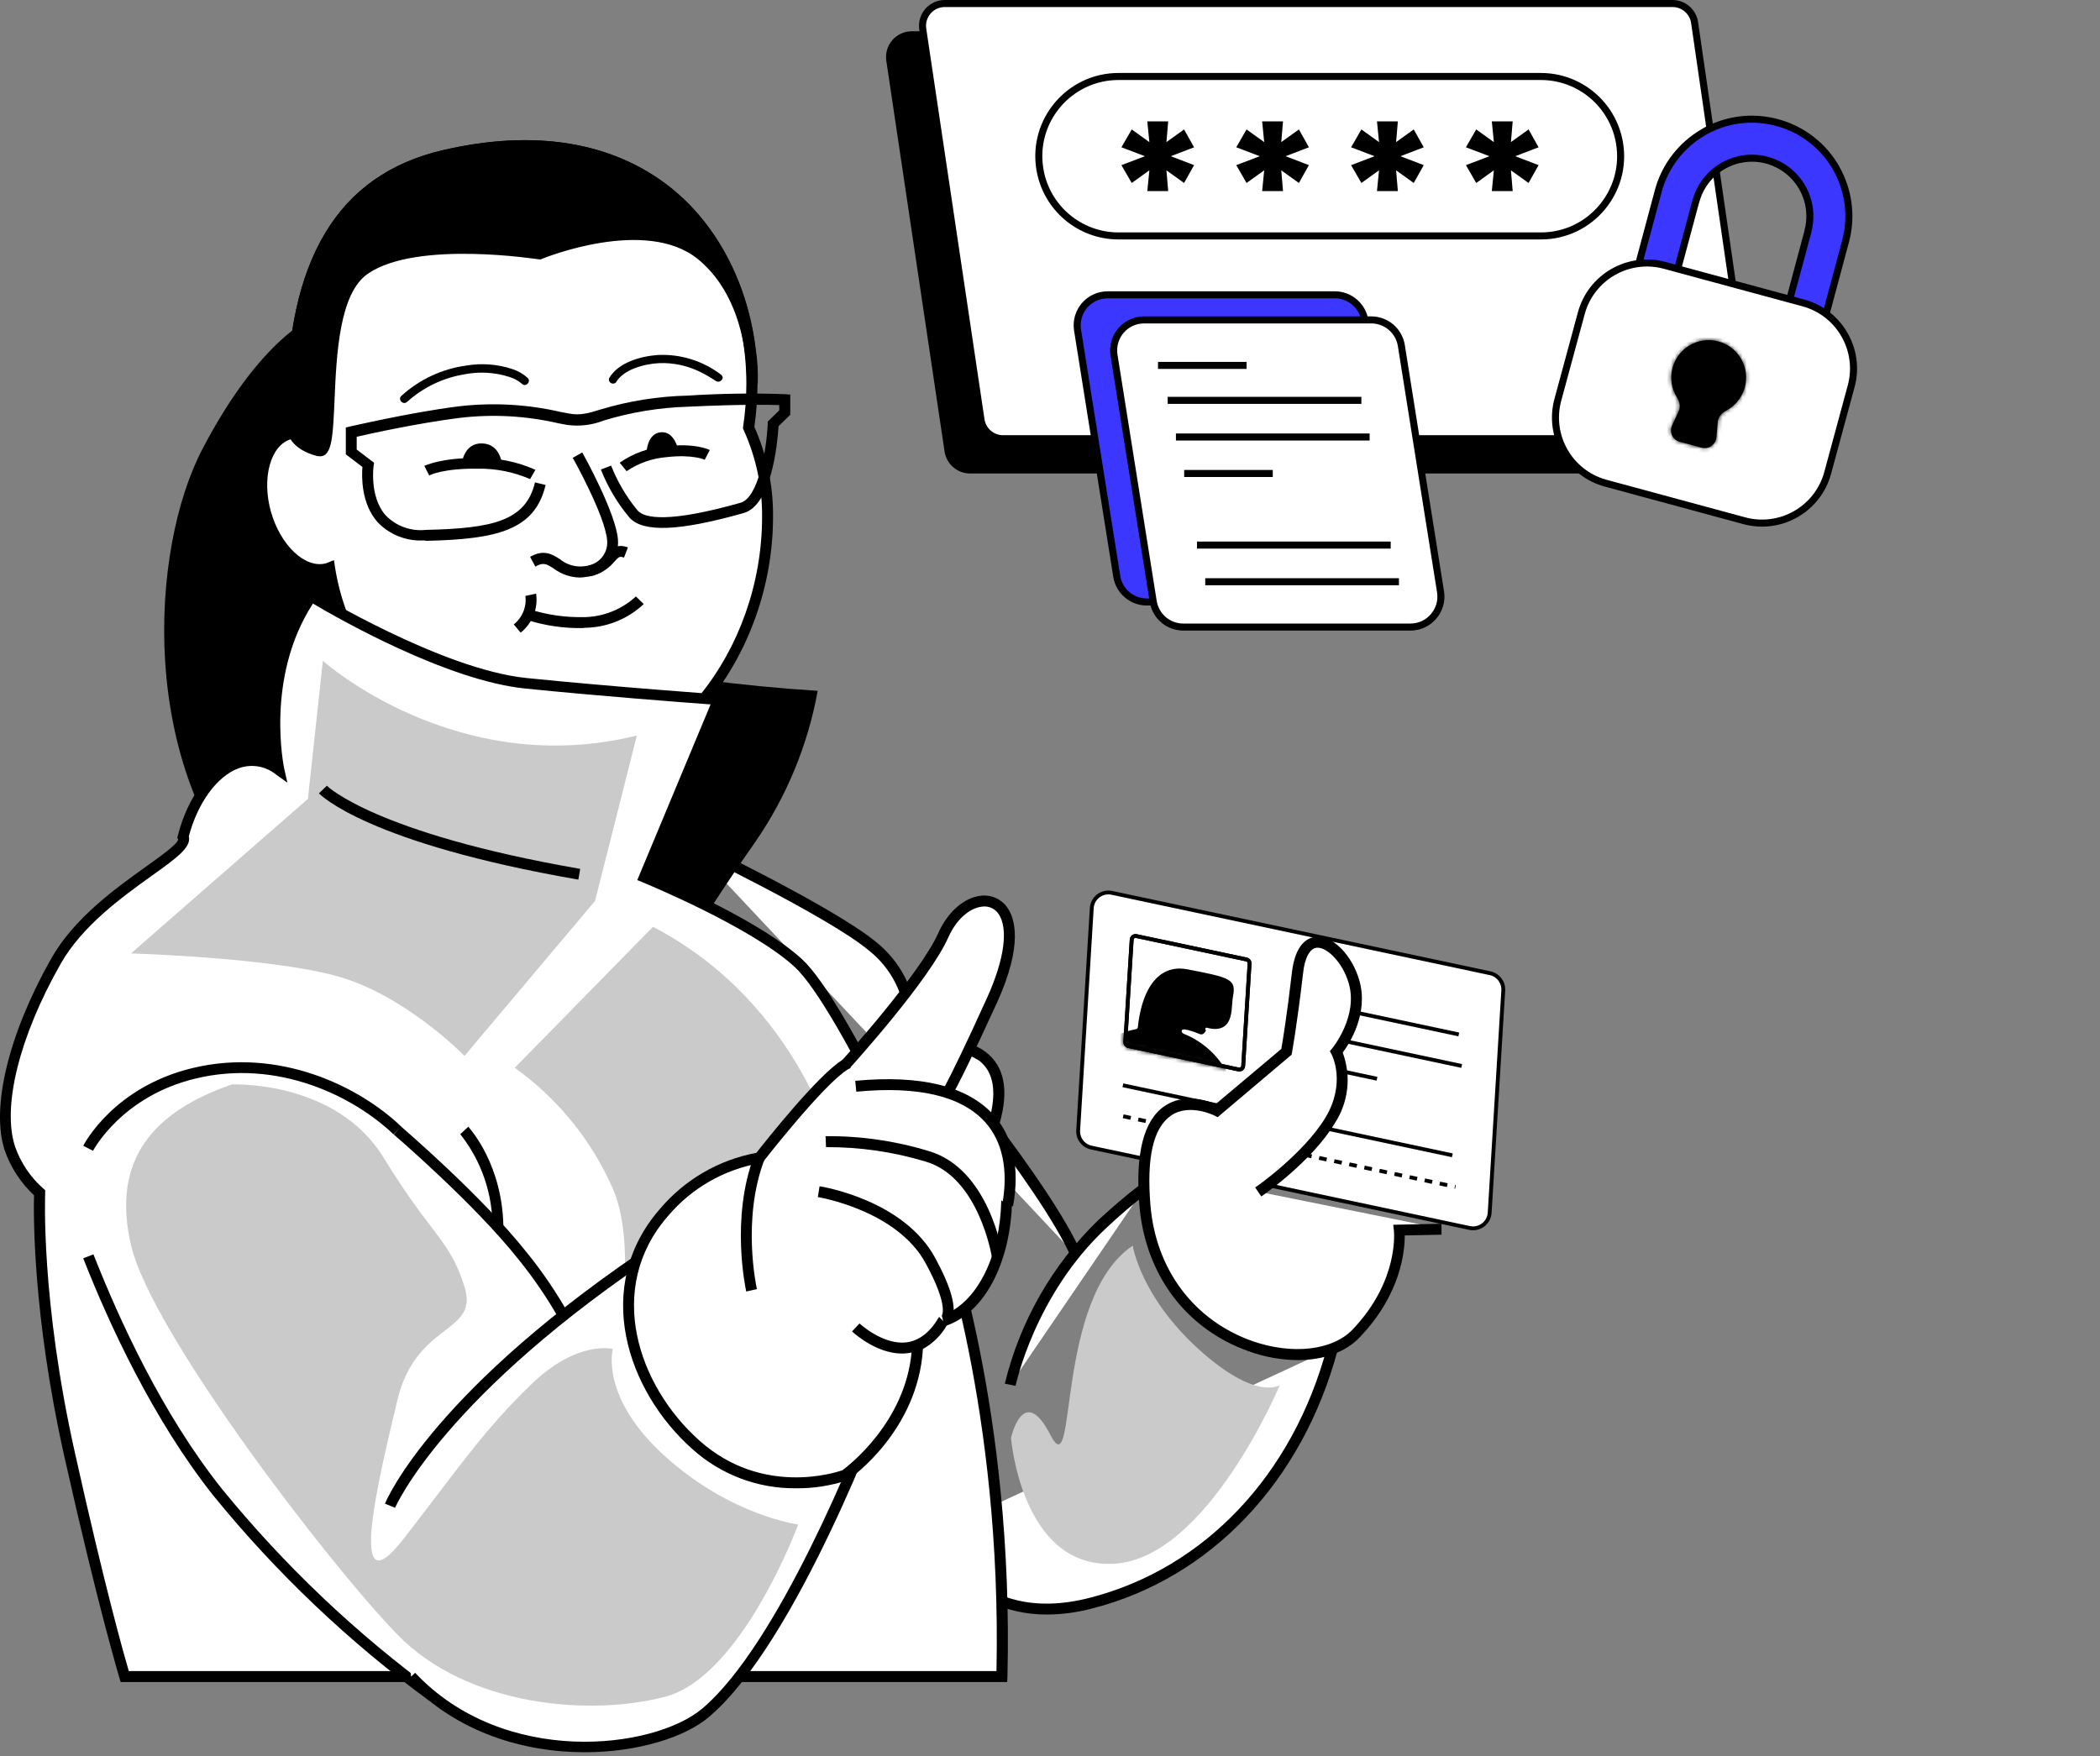 <svg width="526" height="440" viewBox="0 0 526 440" fill="none" xmlns="http://www.w3.org/2000/svg">
<rect x="0" y="0" width="526" height="440" fill="#808080" stroke="none"/>
<path d="M273.463 227.518C273.618 224.973 276 223.162 278.494 223.692L373.235 243.83C375.256 244.26 376.658 246.104 376.532 248.166L373.128 303.829C372.972 306.374 370.59 308.185 368.096 307.655L273.355 287.517C271.334 287.088 269.932 285.244 270.058 283.182L273.463 227.518Z" fill="white" stroke="black" stroke-width="0.963"/>
<path d="M324.555 250.486L365.39 259.166" stroke="black" stroke-width="0.963"/>
<path d="M325.282 258.387L366.117 267.066" stroke="black" stroke-width="0.963"/>
<path d="M281.259 271.909L363.779 289.449" stroke="black" stroke-width="0.963"/>
<path d="M281.331 279.67L364.559 297.361" stroke="black" stroke-width="0.963" stroke-dasharray="1.93 1.93"/>
<path d="M325.386 266.118L344.914 270.269" stroke="black" stroke-width="0.963"/>
<path d="M283.461 235.403C283.498 234.816 284.047 234.399 284.622 234.521L312.229 240.389C312.696 240.488 313.019 240.914 312.99 241.391L311.389 267.06C311.353 267.647 310.803 268.064 310.228 267.942L282.622 262.074C282.155 261.975 281.831 261.549 281.861 261.073L283.461 235.403Z" fill="white" stroke="black" stroke-width="0.963"/>
<mask id="mask0_120_2422" style="mask-type:alpha" maskUnits="userSpaceOnUse" x="281" y="234" width="33" height="35">
<path d="M283.461 235.403C283.498 234.816 284.047 234.399 284.622 234.521L312.229 240.389C312.696 240.488 313.019 240.914 312.99 241.391L311.389 267.06C311.353 267.647 310.803 268.064 310.228 267.942L282.622 262.074C282.155 261.975 281.831 261.549 281.861 261.073L283.461 235.403Z" fill="white" stroke="black" stroke-width="0.963"/>
</mask>
<g mask="url(#mask0_120_2422)">
<path fill-rule="evenodd" clip-rule="evenodd" d="M284.575 257.834C284.812 257.789 284.99 257.591 285.005 257.351V257.351C285.284 254.453 286.371 247.597 290.459 244.377C292.413 242.839 294.78 242.331 297.496 242.863C308.069 244.935 309.694 245.254 308.831 249.654C308.731 250.166 308.685 250.82 308.638 251.515L308.638 251.517C308.489 253.639 308.303 256.28 306.312 257.348C305.292 257.895 303.977 257.944 302.295 257.48C301.998 257.398 301.751 257.768 301.955 257.998V257.998C302.048 258.104 302.054 258.26 301.969 258.372L301.658 258.787C301.394 259.137 300.922 259.254 300.517 259.083C299.123 258.492 297.726 258.059 296.83 257.92C296.639 257.891 296.453 257.905 296.282 257.957C295.74 258.122 295.985 258.799 296.511 259.009C305.999 262.807 311.665 272.987 309.468 283.324C307.011 294.886 295.645 302.267 284.083 299.81C272.52 297.352 265.139 285.986 267.597 274.424C269.447 265.72 276.345 259.385 284.575 257.834Z" fill="black"/>
</g>
<path d="M283.461 235.403C283.498 234.816 284.047 234.399 284.622 234.521L312.229 240.389C312.696 240.488 313.019 240.914 312.99 241.391L311.389 267.06C311.353 267.647 310.803 268.064 310.228 267.942L282.622 262.074C282.155 261.975 281.831 261.549 281.861 261.073L283.461 235.403Z" stroke="black" stroke-width="0.963"/>
<path d="M233.694 384.178C233.694 384.178 242.861 409.442 273.277 401.642C297.911 395.326 323.822 374.929 333.696 337.793" fill="white"/>
<path d="M262.246 404.506C239.909 404.506 232.486 384.886 232.399 384.644L234.972 383.712C235.334 384.696 244.138 407.699 272.949 400.313C301.76 392.927 323.856 369.493 332.401 337.517L335.059 338.224C326.238 371.167 303.279 395.378 273.622 402.97C269.91 403.959 266.088 404.475 262.246 404.506V404.506Z" fill="black"/>
<path d="M269.704 314.756C261.504 295.774 228.274 256.671 228.274 256.671C228.212 252.896 227.309 249.182 225.631 245.8C223.952 242.418 221.541 239.453 218.572 237.119C208.215 228.491 172.585 211.338 172.585 211.338" fill="white"/>
<path d="M268.444 315.308C260.417 296.791 227.531 257.964 227.203 257.568L226.858 257.153V256.601C226.775 253.039 225.907 249.54 224.316 246.352C222.726 243.163 220.452 240.364 217.657 238.154C207.541 229.664 172.326 212.752 171.963 212.58L173.154 210.112C174.605 210.803 209.043 227.369 219.418 235.997C222.467 238.419 224.957 241.47 226.718 244.943C228.479 248.416 229.469 252.228 229.62 256.118C233.332 260.518 263.092 296.049 270.947 314.151L268.444 315.308Z" fill="black"/>
<path d="M79.626 80.413C79.626 80.413 66.541 85.02 51.92 112.924C38.852 137.894 35.59 191.286 65.23 223.003C85.72 244.919 106.867 143.278 106.867 143.278L79.626 80.413Z" fill="black"/>
<path d="M71.185 227.524C69.857 227.463 68.556 227.124 67.367 226.53C66.177 225.935 65.126 225.098 64.28 224.072C34.571 192.286 37.42 137.79 50.746 112.423C65.454 84.295 78.625 79.325 79.264 79.118L80.472 78.704L108.368 143.14V143.554C107.713 146.764 91.848 222.036 73.516 227.179C72.759 227.402 71.974 227.518 71.185 227.524V227.524ZM78.936 82.311C75.483 84.174 64.781 91.37 53.146 113.614C40.182 138.36 37.385 191.268 66.248 222.123C68.354 224.383 70.426 225.194 72.618 224.59C86.428 220.725 100.877 165.142 105.417 143.485L78.936 82.311Z" fill="black"/>
<path d="M204.814 173.08C185.579 171.865 166.448 169.346 147.555 165.539L92.971 173.287C92.971 173.287 108.369 195.134 117.846 206.178C127.323 217.222 178.092 227.421 178.092 227.421C178.092 227.421 181.545 221.847 189.192 210.924C197.026 199.56 202.351 186.66 204.814 173.08Z" fill="black"/>
<path d="M187.534 107.16C188.082 103.475 188.359 99.755 188.363 96.029C188.363 61.793 163.505 26.727 111.199 38.962C83.735 45.399 73.222 68.471 73.222 102.708C73.219 104.635 73.341 106.56 73.584 108.471C73.276 108.516 72.97 108.58 72.669 108.661C66.731 110.387 64.038 119.239 66.662 128.558C69.286 137.876 76.225 144.089 82.198 142.363L82.647 142.19C87.377 172.389 114.98 194.15 140.045 194.15C168.252 194.15 192.35 163.623 192.35 129.386C192.375 121.716 190.732 114.132 187.534 107.16Z" fill="white"/>
<path d="M139.942 195.565C115.981 195.565 87.101 174.857 81.456 143.934C75 144.952 68.009 138.618 65.281 128.92C62.433 118.825 65.402 109.438 72.014 107.402C71.858 105.814 71.772 104.261 71.772 102.708C71.772 65.089 84.564 43.794 110.889 37.634C133.727 32.284 153.389 35.494 167.769 46.883C181.579 57.789 189.744 76.219 189.744 96.03C189.735 99.685 189.47 103.335 188.95 106.953C192.09 114.012 193.685 121.661 193.628 129.386C193.628 164.658 168.546 195.565 139.942 195.565ZM83.649 140.344L83.908 142.07C88.655 172.458 116.706 192.873 139.942 192.873C167.078 192.873 190.883 163.244 190.883 129.473C190.942 121.995 189.375 114.594 186.291 107.781L186.119 107.419V107.005C186.667 103.389 186.944 99.738 186.947 96.081C186.947 77.099 179.128 59.48 166.008 49.092C152.302 38.22 133.434 35.287 111.459 40.36C86.566 46.193 74.465 66.607 74.465 102.759C74.471 104.634 74.586 106.507 74.81 108.368L74.983 109.697L73.654 109.886C73.409 109.916 73.167 109.962 72.929 110.025C67.75 111.474 65.489 119.809 67.871 128.23C70.253 136.651 76.502 142.57 81.681 141.121L83.649 140.344Z" fill="black"/>
<path d="M250.922 420.037C252.648 352.737 235.817 306.697 235.817 306.697C235.817 306.697 211.304 251.631 199.929 241.122C188.553 230.613 161.416 219.672 161.416 219.672L179.973 175.168C179.973 175.168 153.527 173.27 131.742 171.061C109.956 168.852 77.969 149.283 77.969 149.283C64.435 168.852 69.856 192.839 69.856 192.839C59.861 185.694 49.331 195.789 45.861 209.56C47.932 213.909 23.765 223.365 13.977 240.811C4.189 258.258 -1.128 276.619 2.463 287.594C3.946 291.9 6.515 295.751 9.92 298.776C9.92 298.776 8.608 325.075 17.447 364.523C26.285 403.971 31.257 419.951 31.257 419.951L250.922 420.037Z" fill="white"/>
<path d="M252.269 421.418H30.221L29.928 420.451C29.928 420.279 24.87 403.971 16.118 364.92C8.108 329.165 8.402 303.832 8.523 299.466C5.175 296.339 2.645 292.441 1.151 288.112C-2.301 277.464 2.135 259.103 12.786 240.225C18.517 230.044 28.892 222.623 36.453 217.205C40.113 214.599 44.636 211.355 44.618 210.302L44.411 209.854L44.532 209.405C46.949 199.81 52.421 192.39 58.808 190.043C60.288 189.489 61.862 189.232 63.441 189.288C65.02 189.344 66.573 189.712 68.009 190.371C67.008 183.244 65.782 164.676 76.83 148.679L77.573 147.609L78.677 148.282C79.005 148.489 110.665 167.713 131.88 169.87C153.389 172.062 179.818 173.96 180.077 173.977L181.976 174.115L163.212 219.103C168.788 221.45 190.728 231.01 200.861 240.294C212.306 250.769 236.059 303.97 237.112 306.231C237.302 306.783 254.012 353.462 252.338 420.123L252.269 421.418ZM32.258 418.674H249.593C250.991 353.203 234.696 307.629 234.523 307.163C234.35 306.697 210.028 252.322 199.014 242.227C188.001 232.132 161.175 221.139 160.899 221.018L159.621 220.501L177.988 176.48C171.515 176.014 149.816 174.357 131.604 172.511C111.804 170.509 84.339 154.754 78.384 151.216C66.3 169.853 71.151 192.39 71.203 192.632L71.98 196.083L69.062 193.995C67.773 192.963 66.238 192.282 64.608 192.019C62.977 191.756 61.306 191.919 59.758 192.493C54.372 194.461 49.521 201.122 47.294 209.543C48.002 212.269 44.169 215.013 38.059 219.379C30.705 224.66 20.623 231.873 15.168 241.519C4.811 259.759 0.513 277.274 3.758 287.214C5.165 291.268 7.591 294.893 10.801 297.741L11.319 298.189V298.88C11.319 299.138 10.128 325.472 18.828 364.264C26.337 397.966 31.085 414.671 32.258 418.674Z" fill="black"/>
<path d="M116.292 283.229C116.292 283.229 124.733 292.236 124.733 308.129Z" fill="white"/>
<path d="M126.097 308.128H123.353C123.533 299.445 120.682 290.97 115.291 284.159L117.294 282.278C117.656 282.744 126.097 291.89 126.097 308.128Z" fill="black"/>
<path d="M22.073 287.68C22.073 287.68 29.288 273.513 48.657 268.888C68.026 264.263 87.757 271.96 99.53 283.228" fill="white"/>
<path d="M23.299 288.319L20.848 287.059C21.158 286.473 28.581 272.271 48.347 267.56C70.063 262.383 90.001 272.219 100.48 282.228L98.581 284.212C88.603 274.687 69.614 265.23 48.986 270.217C30.515 274.635 23.368 288.181 23.299 288.319Z" fill="black"/>
<path d="M141.133 329.614C138.171 324.391 134.781 319.421 131 314.756C119.641 300.381 99.53 283.229 99.53 283.229" fill="white"/>
<path d="M139.925 330.251C136.995 325.105 133.653 320.205 129.93 315.601C118.778 301.502 98.857 284.435 98.65 284.263L100.376 282.175C100.583 282.347 120.711 299.587 132.036 313.909C135.863 318.64 139.293 323.679 142.29 328.974L139.925 330.251Z" fill="black"/>
<path d="M22.073 314.756C28.184 330.287 39.197 354.618 54.388 373.773C70.1 393.13 88.256 410.369 108.403 425.059" fill="white"/>
<path d="M107.609 426.181C87.397 411.385 69.168 394.056 53.37 374.619C38.352 355.637 27.39 331.909 20.848 315.257L23.403 314.256C29.876 330.719 40.665 354.274 55.511 372.928C71.162 392.157 89.217 409.301 109.232 423.938L107.609 426.181Z" fill="black"/>
<path d="M145.983 157.359C141.157 157.446 136.349 156.729 131.759 155.237L132.725 152.683C137.018 154.036 141.5 154.688 146 154.615H146.363C151.155 154.525 155.749 152.684 159.275 149.438L161.243 151.337C157.216 155.122 151.908 157.248 146.38 157.29L145.983 157.359Z" fill="black"/>
<path d="M145.189 144.693C142.865 144.646 140.614 143.874 138.75 142.484C137.024 141.346 136.126 140.759 134.089 141.95L132.777 139.516C136.23 137.515 138.405 138.912 140.304 140.138C141.144 140.821 142.115 141.326 143.156 141.622C144.198 141.919 145.289 142.001 146.363 141.863C147.439 141.769 148.484 141.456 149.434 140.942C150.384 140.429 151.219 139.726 151.887 138.878C153.026 137.618 154.442 136.065 157.29 137.152L156.289 139.706C155.236 139.292 155.011 139.482 153.907 140.69C153.023 141.779 151.932 142.682 150.696 143.345C149.46 144.009 148.104 144.42 146.708 144.555C146.206 144.637 145.698 144.683 145.189 144.693V144.693Z" fill="black"/>
<path d="M144.654 113.994C144.654 113.994 152.975 128.852 153.441 135.306C153.576 137.087 153.053 138.855 151.972 140.277C150.89 141.698 149.325 142.674 147.572 143.02" fill="white"/>
<path d="M147.83 144.365L147.313 141.673C148.746 141.412 150.029 140.625 150.911 139.466C151.792 138.306 152.208 136.859 152.077 135.409C151.628 129.318 143.549 114.805 143.446 114.702L145.845 113.355C146.191 113.977 154.304 128.559 154.787 135.237C154.949 137.346 154.33 139.442 153.047 141.125C151.765 142.808 149.908 143.961 147.83 144.365Z" fill="black"/>
<path d="M133.416 118.809C129.071 116.887 124.357 115.945 119.606 116.048C110.63 115.876 106.867 117.774 106.867 117.774" fill="white"/>
<path d="M132.778 120.033C128.625 118.23 124.133 117.341 119.606 117.427C111.148 117.307 107.523 119.032 107.523 119.153L106.28 116.703C106.452 116.703 110.457 114.615 119.693 114.77C124.655 114.675 129.577 115.676 134.107 117.703L132.778 120.033Z" fill="black"/>
<path d="M115.688 116.048C115.688 116.048 116.205 110.871 120.866 111.095C125.527 111.319 125.752 116.582 125.752 116.582" fill="black"/>
<path d="M156.065 116.98C159.235 114.777 162.936 113.461 166.785 113.166C173.932 112.321 177.143 113.96 177.143 113.96" fill="white"/>
<path d="M156.945 118.049L155.219 115.927C158.598 113.559 162.55 112.141 166.664 111.819C174.138 110.922 177.625 112.665 177.781 112.751L176.521 115.185C176.521 115.185 173.534 113.77 166.975 114.529C163.383 114.814 159.927 116.027 156.945 118.049V118.049Z" fill="black"/>
<path d="M169.909 112.854C169.909 112.854 169.012 107.833 165.369 108.316C161.727 108.799 161.917 114.149 161.917 114.149" fill="black"/>
<path d="M188.363 95.995C188.363 61.741 163.505 26.728 111.199 39.049C83.735 45.468 73.222 68.54 73.222 102.777C73.219 104.692 73.341 106.606 73.584 108.506C73.584 108.506 74.344 111.543 79.712 112.958C85.081 114.373 78.452 76.185 91.399 67.35C104.346 58.514 135.28 63.57 135.28 63.57C135.28 63.57 161.796 52.526 175.692 63.881C189.588 75.236 188.363 95.995 188.363 95.995Z" fill="black"/>
<path d="M79.92 114.304C79.71 114.301 79.501 114.272 79.299 114.218C73.326 112.63 72.273 109.162 72.186 108.782C71.912 106.769 71.773 104.74 71.772 102.708C71.772 65.089 84.564 43.794 110.889 37.634C133.727 32.301 153.406 35.494 167.855 46.883C179.645 56.219 187.344 71.042 189.312 87.591C189.742 90.394 189.904 93.231 189.796 96.064H187.068C187.068 93.993 186.965 91.94 186.792 89.921C186.05 83.018 183.46 72.009 174.829 64.934C161.727 54.234 136.058 64.726 135.816 64.83L135.453 64.985H135.056C134.746 64.985 104.502 60.119 92.176 68.557C84.926 73.493 84.27 89.041 83.787 100.395C83.424 108.627 83.183 112.648 81.353 113.994C80.923 114.253 80.419 114.363 79.92 114.304V114.304ZM74.862 108.265C74.862 108.265 75.673 110.353 79.764 111.509C80.541 110.249 80.783 104.606 80.973 100.137C81.474 88.213 82.181 71.871 90.554 66.141C103.155 57.513 131.259 61.499 135.056 62.086C138.509 60.723 162.866 51.611 176.486 62.759C177.684 63.728 178.804 64.79 179.835 65.934C176.475 59.392 171.769 53.635 166.025 49.04C152.319 38.169 133.451 35.235 111.459 40.309C86.566 46.141 74.465 66.556 74.465 102.708C74.472 104.571 74.587 106.432 74.81 108.282L74.862 108.265Z" fill="black"/>
<path d="M101.239 99.965C105.864 95.866 111.625 93.266 117.759 92.51C127.668 91.457 131.449 95.444 131.449 95.444" fill="white"/>
<path d="M101.964 100.69C105.984 97.061 110.964 94.664 116.309 93.787C120.049 93.047 123.915 93.266 127.547 94.426C128.718 94.765 129.801 95.354 130.723 96.151C131.655 97.1 133.105 95.651 132.191 94.702C131.087 93.694 129.78 92.935 128.358 92.476C124.618 91.228 120.627 90.925 116.741 91.596C110.685 92.428 105.025 95.082 100.514 99.206C99.547 100.138 101.015 101.587 101.964 100.672V100.69Z" fill="black"/>
<path d="M179.973 94.649C175.506 91.39 170.066 89.741 164.54 89.973C156.047 90.68 153.44 95.27 153.44 95.27" fill="white"/>
<path d="M180.699 93.942C176.151 90.434 170.503 88.66 164.765 88.938C160.553 89.248 154.857 90.767 152.561 94.77C152.492 94.992 152.499 95.23 152.581 95.447C152.664 95.664 152.817 95.847 153.017 95.966C153.216 96.086 153.449 96.135 153.68 96.106C153.91 96.077 154.124 95.971 154.287 95.806C156.186 92.493 161.52 91.146 165.162 90.974C168.621 90.858 172.056 91.58 175.175 93.079C176.197 93.558 177.188 94.1 178.144 94.701L179.007 95.271C179.11 95.271 179.628 95.737 179.197 95.392C180.232 96.203 181.7 94.753 180.647 93.942H180.699Z" fill="black"/>
<path d="M106.246 135.392C104.08 135.528 101.911 135.188 99.892 134.395C97.873 133.601 96.052 132.375 94.559 130.802C90.433 126.125 90.588 119.378 90.778 116.997L86.618 113.821V107.091L87.671 106.85C87.826 106.85 102.379 103.399 114.687 101.828C123.258 100.798 131.943 101.259 140.356 103.191L142.531 103.606C145.224 104.106 147.21 103.606 150.489 102.57C157.546 100.449 164.856 99.288 172.223 99.119C180.359 98.588 188.518 98.467 196.667 98.757L197.944 98.86V103.916L195.009 106.781C194.785 110.439 193.421 126.522 186.257 128.541C170.203 133.08 161.123 133.459 157.705 129.715C154.661 126.109 152.229 122.028 150.507 117.635L153.062 116.652C154.677 120.734 156.925 124.537 159.725 127.92C161.451 129.836 167.407 131.078 185.515 125.953C189.848 124.728 191.971 113.166 192.299 106.177V105.625L195.182 102.812V101.483C192.524 101.397 185.498 101.276 172.326 101.897C165.179 102.109 158.091 103.27 151.249 105.348C148.317 106.506 145.136 106.887 142.013 106.453L139.821 106.039C131.692 104.16 123.298 103.711 115.015 104.71C104.761 106.004 92.902 108.61 89.346 109.421V112.631L93.696 115.944L93.575 116.738C93.575 116.738 92.487 124.469 96.596 129.111C97.896 130.454 99.487 131.482 101.247 132.113C103.007 132.744 104.888 132.963 106.746 132.752C123.387 132.389 131.708 130.508 134.004 120.862L136.662 121.501C133.986 132.821 124.578 135.099 106.815 135.496L106.246 135.392Z" fill="black"/>
<path d="M253.028 346.939C256.795 331.639 264.773 317.699 276.057 306.697C279.647 303.246 283.186 300.381 286.552 297.793" fill="white"/>
<path d="M254.375 347.215L251.682 346.663C255.467 331.079 263.574 316.879 275.072 305.696C278.525 302.538 281.977 299.501 285.689 296.705L287.415 298.879C283.842 301.623 280.337 304.591 277.057 307.697C259.191 324.384 254.426 346.99 254.375 347.215Z" fill="black"/>
<path d="M132.864 149.007C133.085 150.585 132.893 152.194 132.306 153.676C131.719 155.158 130.757 156.463 129.515 157.463" fill="white"/>
<path d="M130.413 158.498L128.687 156.444C129.746 155.604 130.57 154.505 131.081 153.254C131.592 152.003 131.772 150.641 131.604 149.3L134.28 148.73C134.547 150.554 134.331 152.417 133.652 154.131C132.973 155.845 131.856 157.351 130.413 158.498V158.498Z" fill="black"/>
<path d="M315.156 298.569C315.156 298.569 327.481 290.13 333.161 280.657C338.84 271.183 334.749 263.4 334.749 263.4C334.749 263.4 341.792 255.031 339.168 245.885C336.544 236.739 326.532 230.095 324.961 243.676C323.39 257.257 322.199 263.4 322.199 263.4L304.747 278.137C304.747 278.137 283.911 267.369 286.759 301.916C289.608 336.464 327.395 346.783 339.755 333.927C352.115 321.071 350.527 308.043 350.527 308.043L361.143 307.835" fill="white"/>
<path d="M325.031 340.761C320.855 340.722 316.717 339.975 312.791 338.552C297.048 332.978 286.898 319.362 285.396 302.089C284.308 289.026 286.466 280.587 291.783 277.05C296.599 273.84 302.382 275.704 304.523 276.601L320.939 262.796C321.233 261.07 322.286 254.927 323.598 243.624C324.461 236.238 327.741 234.875 329.605 234.72C333.8 234.323 338.651 239.258 340.481 245.626C342.863 253.909 338.012 261.433 336.32 263.71C337.397 266.611 337.778 269.724 337.433 272.799C337.088 275.874 336.027 278.825 334.335 281.416C328.569 291.027 316.451 299.397 315.933 299.759L314.38 297.499C314.5 297.499 326.463 289.112 331.987 280.018C337.166 271.39 333.714 264.487 333.524 264.159L333.109 263.348L333.696 262.64C333.696 262.64 340.239 254.703 337.839 246.385C336.303 241.018 332.264 237.204 329.83 237.446C328.103 237.584 326.774 239.966 326.377 243.952C324.806 257.412 323.598 263.71 323.598 263.779L323.494 264.263L304.989 279.897L304.177 279.483C304.177 279.483 297.894 276.342 293.337 279.483C288.779 282.623 287.191 290.182 288.158 301.916C289.487 318.068 299.051 330.821 313.741 336.015C323.701 339.466 333.765 338.362 338.789 333.099C350.51 320.829 349.146 308.474 349.146 308.353L348.974 306.852L361.057 306.593V309.337L351.856 309.526C351.856 313.426 350.959 324.177 340.619 334.997C337.097 338.776 331.452 340.761 325.031 340.761Z" fill="black"/>
<path d="M159.517 184.28L149.056 225.695L116.343 264.54C116.343 264.54 101.394 249.147 84.132 244.488C66.869 239.828 32.793 238.879 32.793 238.879L77.123 200.156L80.869 165.557C80.869 165.557 114.203 195.479 159.517 184.28Z" fill="#CACACA"/>
<path d="M144.861 220.38C92.228 211.251 80.369 199.258 79.885 198.758L81.871 196.859C81.991 196.98 93.954 208.766 145.327 217.688L144.861 220.38Z" fill="black"/>
<path d="M163.557 232.2L128.928 267.524C139.695 275.217 148.182 285.674 153.493 297.792C160.398 313.461 153.493 343.384 153.493 343.384L209.699 290.13C209.699 290.13 200.982 251.683 163.557 232.2Z" fill="#CACACA"/>
<path d="M97.752 377.241C97.752 377.241 109.387 349.044 165.939 311.666C173.587 306.521 181.771 302.222 190.348 298.845C190.348 298.845 169.201 317.827 178.092 337.672C186.982 357.517 221.248 349.027 221.248 349.027C221.248 349.027 198.807 410.477 176.762 429.079C164.679 439.243 126.339 444.852 102.965 420.02" fill="white"/>
<path d="M146.432 439.002C131.345 439.002 114.41 434.17 101.981 420.986L103.984 419.105C126.287 442.816 163.747 438.312 175.899 428.061C194.992 411.926 214.757 362.262 219.056 350.908C210.787 352.478 184.703 355.86 176.797 338.241C170.22 323.642 178.989 309.717 184.876 302.641C178.552 305.579 172.459 308.988 166.647 312.84C111.217 349.441 99.081 377.483 98.96 377.759L96.423 376.723C96.906 375.55 108.869 347.698 165.128 310.545C172.864 305.321 181.154 300.969 189.847 297.568L196.373 295.238L191.194 299.88C190.987 300.07 170.876 318.5 179.248 337.12C187.621 355.739 220.523 347.802 220.868 347.715L223.354 347.094L222.474 349.51C221.559 352.029 199.635 411.512 177.591 430.149C171.653 435.24 159.759 439.002 146.432 439.002Z" fill="black"/>
<path d="M214.343 332.633C214.343 332.633 227.652 345.3 236.232 330.908C250.128 326.49 256.515 301.744 248.937 281.554C257.568 251.908 218.003 262.796 211.616 266.748C205.228 270.7 190.141 290.096 190.141 290.096C180.817 291.685 172.361 296.535 166.284 303.78C150.748 321.658 157.308 346.922 174.363 362.056C191.419 377.189 211.616 369.614 211.616 369.614C211.616 369.614 228.982 357.535 229.828 336.982" fill="white"/>
<path d="M199.376 372.875C189.828 372.965 180.591 369.481 173.482 363.108C156.893 348.388 148.383 322.279 165.283 302.9C171.471 295.562 180.011 290.592 189.45 288.836C191.798 285.833 204.866 269.353 210.925 265.609C215.154 263.003 236.974 255.997 246.9 263.573C251.578 267.127 252.769 273.184 250.352 281.537C254.944 294.116 254.495 309.147 249.213 320.105C246.244 326.213 242.066 330.338 237.129 332.098C235.718 334.561 233.658 336.59 231.174 337.965C229.896 358.5 213.134 370.304 212.409 370.752L212.116 370.908C208.005 372.253 203.702 372.917 199.376 372.875V372.875ZM234.212 262.917C225.339 262.917 215.223 266.178 212.34 267.938C206.229 271.718 191.384 290.786 191.228 290.976L190.866 291.442H190.279C181.315 293.027 173.19 297.705 167.32 304.66C151.576 322.693 159.672 347.145 175.278 361.002C190.883 374.859 209.078 369.009 210.977 368.371C212.547 367.215 226.651 356.412 228.325 338.862L227.531 339C220.264 340.001 213.721 333.823 213.411 333.582L215.292 331.58C215.292 331.58 221.231 337.12 227.186 336.291C230.242 335.86 232.9 333.824 235.058 330.2L235.334 329.751L235.817 329.596C240.237 328.181 244.017 324.419 246.762 318.845C251.802 308.491 252.148 294.013 247.659 282.02L247.487 281.588L247.625 281.139C249.783 273.771 248.971 268.56 245.208 265.695C241.929 263.63 238.079 262.658 234.212 262.917V262.917Z" fill="black"/>
<path d="M211.615 266.783C211.615 266.783 231.502 244.901 236.232 234.168C242.55 219.862 261.072 222.589 248.453 250.475C235.835 278.362 234.488 278.206 234.488 278.206" fill="white"/>
<path d="M234.626 279.587H234.419L234.713 276.86L234.557 278.223L233.729 277.154C233.953 276.929 236.249 274.254 247.263 249.923C251.613 240.345 252.648 232.477 250.042 228.87C249.59 228.237 248.972 227.741 248.256 227.437C247.541 227.133 246.755 227.031 245.985 227.144C242.774 227.49 239.46 230.492 237.561 234.789C232.779 245.609 213.514 266.869 212.703 267.766L210.666 265.92C210.873 265.713 230.449 244.09 235.058 233.684C237.371 228.507 241.462 224.866 245.692 224.418C246.943 224.264 248.213 224.45 249.368 224.957C250.522 225.465 251.519 226.274 252.251 227.3C254.168 229.94 256.36 236.532 249.766 251.114C237.492 277.965 235.628 279.587 234.626 279.587Z" fill="black"/>
<path d="M252.39 301.985C255.842 283.227 245.916 269.094 214.412 272.097Z" fill="white"/>
<path d="M253.736 302.227L251.043 301.744C252.631 293.012 251.043 285.834 246.658 281.036C240.737 274.582 229.914 272.029 214.481 273.513L214.222 270.786C230.552 269.25 242.136 272.063 248.747 279.19C253.736 284.643 255.497 292.633 253.736 302.227Z" fill="black"/>
<path d="M249.731 314.755C249.731 314.755 246.503 293.927 232.192 289.716C223.951 287.211 215.378 285.966 206.765 286.023" fill="white"/>
<path d="M248.436 314.979C248.436 314.772 245.174 294.927 231.864 291.027C223.771 288.582 215.357 287.36 206.903 287.403L206.782 284.66C215.554 284.571 224.288 285.834 232.676 288.404C247.642 292.805 251.043 313.668 251.181 314.548L248.436 314.979Z" fill="black"/>
<path d="M205.056 298.568C205.056 298.568 225.391 301.795 233.004 315.825C240.616 329.854 236.232 330.959 236.232 330.959" fill="white"/>
<path d="M236.577 332.271L235.904 329.614C235.818 329.614 237.837 327.491 231.83 316.447C224.614 303.194 205.039 299.932 204.849 299.915L205.28 297.206C206.126 297.344 226.375 300.657 234.229 315.136C238.252 322.521 239.667 327.681 238.459 330.477C238.304 330.9 238.054 331.282 237.728 331.594C237.401 331.905 237.008 332.137 236.577 332.271V332.271Z" fill="black"/>
<path d="M188.259 323.263C187.621 320.433 184.807 304.281 190.141 290.131Z" fill="white"/>
<path d="M186.913 323.573C186.757 322.831 182.96 305.281 188.863 289.646L191.435 290.613C185.808 305.505 189.433 322.261 189.588 322.969L186.913 323.573Z" fill="black"/>
<path d="M58.048 271.701C58.048 271.701 84.132 270.475 96.147 290.131C108.161 309.786 112.615 310.459 116.344 322.366C120.073 334.273 104.26 330.994 99.53 350.821C94.8 370.649 86.6 404.317 101.256 385.334C115.912 366.352 121.384 358.173 132.985 346.904C144.585 335.636 153.493 337.965 153.493 337.965C153.493 337.965 150.144 350.045 166.629 364.903C183.115 379.761 199.929 381.952 199.929 381.952C199.929 381.952 185.86 420.037 166.629 425.093C147.399 430.15 116.862 427.337 99.582 409.563C82.302 391.788 37.972 333.876 32.845 312.081C27.718 290.286 38.732 278.396 58.048 271.701Z" fill="#CACACA"/>
<path d="M283.721 312.081C283.721 312.081 285.637 324.765 300.172 337.966C314.707 351.167 320.559 347.025 320.559 347.025C320.559 347.025 302.416 390.374 279.129 391.772C255.842 393.169 253.235 360.261 253.235 360.261C253.235 360.261 256.325 346.266 263.127 359.554C269.928 372.841 263.973 325.403 283.721 312.081Z" fill="#CACACA"/>
<path d="M228.392 8.71L410.677 8.71C413.449 8.71 415.802 10.746 416.2 13.49L430.402 111.362C430.89 114.728 428.28 117.745 424.878 117.745H242.983C240.219 117.745 237.871 115.721 237.463 112.987L222.872 15.114C222.37 11.741 224.982 8.71 228.392 8.71Z" fill="black" stroke="black" stroke-width="1.762"/>
<path d="M236.649 0.881L418.933 0.881C421.706 0.881 424.058 2.917 424.457 5.661L438.658 103.533C439.147 106.899 436.537 109.916 433.135 109.916H251.24C248.475 109.916 246.127 107.892 245.72 105.158L231.129 7.285C230.627 3.912 233.239 0.881 236.649 0.881Z" fill="white" stroke="black" stroke-width="1.762"/>
<path d="M269.902 82.701C269.164 78.063 272.747 73.864 277.444 73.864H334.328C338.082 73.864 341.28 76.593 341.87 80.301L351.685 141.985C352.423 146.624 348.839 150.823 344.143 150.823H287.259C283.504 150.823 280.306 148.094 279.717 144.386L269.902 82.701Z" fill="#3B37FF" stroke="black" stroke-width="1.762"/>
<path d="M279.036 88.984C278.298 84.346 281.882 80.147 286.578 80.147H343.462C347.217 80.147 350.414 82.876 351.004 86.584L360.819 148.268C361.557 152.906 357.974 157.105 353.277 157.105H296.393C292.638 157.105 289.441 154.376 288.851 150.668L279.036 88.984Z" fill="white" stroke="black" stroke-width="1.762"/>
<path d="M292.476 100.305H340.991" stroke="black" stroke-width="1.762"/>
<path d="M299.82 136.564H348.336" stroke="black" stroke-width="1.762"/>
<path d="M294.544 109.486H343.059" stroke="black" stroke-width="1.762"/>
<path d="M301.888 145.746H350.403" stroke="black" stroke-width="1.762"/>
<path d="M296.609 118.626H318.799" stroke="black" stroke-width="1.762"/>
<path d="M290.054 91.548H312.244" stroke="black" stroke-width="1.762"/>
<path d="M385.951 59.112L280.174 59.112C270.4 59.112 262.061 52.039 260.467 42.395C258.456 30.229 267.842 19.164 280.174 19.164L385.951 19.164C395.682 19.164 403.997 26.176 405.639 35.767C407.727 47.968 398.33 59.112 385.951 59.112Z" fill="white" stroke="black" stroke-width="1.762"/>
<path d="M287.376 41.956L283.746 44.563L282.171 41.83L287.097 39.961L289.268 39.137L287.097 38.313L282.171 36.444L283.746 33.712L287.376 36.318L288.959 37.455L288.766 35.515L288.347 31.289L291.645 31.289L291.284 35.528L291.122 37.434L292.677 36.318L296.296 33.719L297.822 36.443L292.952 38.315L290.811 39.137L292.952 39.96L297.822 41.831L296.296 44.556L292.677 41.956L291.122 40.84L291.284 42.747L291.645 46.985L288.347 46.985L288.766 42.759L288.959 40.819L287.376 41.956Z" fill="black" stroke="black" stroke-width="1.762"/>
<path d="M316.139 41.956L312.509 44.563L310.934 41.83L315.86 39.961L318.032 39.137L315.86 38.313L310.934 36.444L312.509 33.712L316.139 36.318L317.722 37.455L317.53 35.515L317.11 31.289L320.408 31.289L320.048 35.528L319.885 37.434L321.44 36.318L325.059 33.719L326.585 36.443L321.715 38.315L319.574 39.137L321.715 39.96L326.585 41.831L325.059 44.556L321.44 41.956L319.885 40.84L320.048 42.747L320.408 46.985L317.11 46.985L317.53 42.759L317.722 40.819L316.139 41.956Z" fill="black" stroke="black" stroke-width="1.762"/>
<path d="M344.901 41.956L341.272 44.563L339.697 41.83L344.623 39.961L346.794 39.137L344.623 38.313L339.697 36.444L341.272 33.712L344.901 36.318L346.485 37.455L346.292 35.515L345.873 31.289L349.171 31.289L348.81 35.528L348.648 37.434L350.202 36.318L353.822 33.719L355.347 36.443L350.477 38.315L348.337 39.137L350.477 39.96L355.347 41.831L353.822 44.556L350.202 41.956L348.648 40.84L348.81 42.747L349.171 46.985L345.873 46.985L346.292 42.759L346.485 40.819L344.901 41.956Z" fill="black" stroke="black" stroke-width="1.762"/>
<path d="M373.665 41.956L370.036 44.563L368.461 41.83L373.387 39.961L375.558 39.137L373.387 38.313L368.461 36.444L370.036 33.712L373.665 36.318L375.249 37.455L375.056 35.515L374.636 31.289L377.935 31.289L377.574 35.528L377.412 37.434L378.966 36.318L382.585 33.719L384.111 36.443L379.241 38.315L377.1 39.137L379.241 39.96L384.111 41.831L382.585 44.556L378.966 41.956L377.412 40.84L377.574 42.747L377.935 46.985L374.636 46.985L375.056 42.759L375.249 40.819L373.665 41.956Z" fill="black" stroke="black" stroke-width="1.762"/>
<path fill-rule="evenodd" clip-rule="evenodd" d="M462.262 60.472C462.262 60.472 462.263 60.471 462.263 60.471C463.511 55.83 463.354 50.923 461.813 46.37C461.299 44.852 460.639 43.395 459.845 42.019C459.843 42.015 459.844 42.009 459.849 42.006V42.006C459.853 42.003 459.855 41.998 459.852 41.993C457.446 37.836 453.861 34.486 449.551 32.366C448.359 31.779 447.125 31.293 445.864 30.911C444.097 30.374 442.266 30.038 440.405 29.914C435.613 29.596 430.834 30.704 426.671 33.1C426.666 33.103 426.665 33.11 426.667 33.115V33.115C426.67 33.12 426.669 33.126 426.664 33.129C425.288 33.923 423.988 34.855 422.783 35.913C419.173 39.085 416.584 43.256 415.344 47.899C415.343 47.9 415.344 47.901 415.345 47.901V47.901C415.346 47.901 415.346 47.902 415.346 47.903L408.214 74.519C407.518 77.117 409.06 79.787 411.658 80.483V80.483C414.256 81.18 416.927 79.638 417.623 77.04L424.754 50.425C424.756 50.419 424.762 50.416 424.767 50.417V50.417C424.773 50.419 424.779 50.415 424.781 50.41C425.523 47.636 427.071 45.145 429.228 43.249C431.388 41.352 434.062 40.138 436.912 39.76C438.973 39.487 441.059 39.66 443.031 40.257C444.694 40.763 446.261 41.567 447.654 42.637C449.933 44.389 451.642 46.778 452.564 49.501C453.484 52.221 453.579 55.152 452.835 57.926C452.834 57.932 452.837 57.938 452.843 57.939V57.939C452.849 57.941 452.853 57.947 452.851 57.953L445.72 84.566C445.024 87.164 446.566 89.835 449.164 90.531V90.531C451.762 91.227 454.432 89.685 455.128 87.087L462.26 60.472C462.26 60.472 462.261 60.471 462.262 60.472V60.472Z" fill="#3B37FF"/>
<path d="M461.813 46.37L460.979 46.653L460.979 46.653L461.813 46.37ZM449.551 32.366L449.162 33.156L449.551 32.366ZM445.864 30.911L445.607 31.754L445.608 31.755L445.864 30.911ZM440.405 29.914L440.464 29.035L440.464 29.035L440.405 29.914ZM422.783 35.913L422.202 35.251L422.202 35.251L422.783 35.913ZM429.228 43.249L429.81 43.911L429.81 43.911L429.228 43.249ZM436.912 39.76L436.796 38.886L436.796 38.886L436.912 39.76ZM443.031 40.257L443.288 39.413L443.286 39.413L443.031 40.257ZM447.654 42.637L448.191 41.938L448.191 41.938L447.654 42.637ZM452.564 49.501L453.398 49.219L453.398 49.219L452.564 49.501ZM445.72 84.566L444.869 84.338L445.72 84.566ZM452.851 57.953L452 57.725L452.851 57.953ZM452.835 57.926L453.687 58.154L452.835 57.926ZM424.781 50.41L423.929 50.182L424.781 50.41ZM415.346 47.903L414.495 47.675L415.346 47.903ZM415.344 47.899L416.195 48.127L415.344 47.899ZM426.664 33.129L426.223 32.366L426.664 33.129ZM424.754 50.425L425.605 50.653L424.754 50.425ZM459.852 41.993L459.09 42.434L459.852 41.993ZM426.671 33.1L426.232 32.337L426.671 33.1ZM417.623 77.04L416.771 76.812L417.623 77.04ZM459.845 42.019L460.609 41.579L459.845 42.019ZM462.263 60.471L461.412 60.242L462.263 60.471ZM460.979 46.653C462.464 51.04 462.615 55.769 461.412 60.242L463.114 60.699C464.407 55.89 464.245 50.805 462.648 46.088L460.979 46.653ZM459.082 42.46C459.847 43.785 460.483 45.189 460.979 46.653L462.648 46.088C462.115 44.514 461.431 43.005 460.609 41.579L459.082 42.46ZM460.615 41.551C458.121 37.244 454.406 33.772 449.94 31.575L449.162 33.156C453.316 35.2 456.77 38.429 459.09 42.434L460.615 41.551ZM449.94 31.575C448.704 30.967 447.426 30.464 446.119 30.068L445.608 31.755C446.824 32.123 448.013 32.59 449.162 33.156L449.94 31.575ZM440.347 30.793C442.141 30.912 443.905 31.237 445.607 31.754L446.12 30.068C444.29 29.512 442.392 29.163 440.464 29.035L440.347 30.793ZM427.111 33.864C431.122 31.555 435.728 30.486 440.347 30.793L440.464 29.035C435.497 28.705 430.545 29.854 426.232 32.337L427.111 33.864ZM426.223 32.366C424.798 33.189 423.45 34.154 422.202 35.251L423.365 36.575C424.526 35.555 425.779 34.658 427.105 33.892L426.223 32.366ZM422.202 35.251C418.46 38.538 415.777 42.861 414.492 47.672L416.195 48.127C417.39 43.652 419.885 39.632 423.365 36.575L422.202 35.251ZM414.495 47.675L407.363 74.291L409.065 74.747L416.197 48.131L414.495 47.675ZM418.474 77.268L425.605 50.653L423.903 50.197L416.771 76.812L418.474 77.268ZM425.632 50.638C426.329 48.032 427.783 45.692 429.81 43.911L428.646 42.587C426.359 44.597 424.717 47.24 423.929 50.182L425.632 50.638ZM429.81 43.911C431.839 42.129 434.351 40.988 437.028 40.633L436.796 38.886C433.774 39.287 430.937 40.575 428.646 42.587L429.81 43.911ZM437.028 40.633C438.964 40.377 440.923 40.539 442.776 41.1L443.286 39.413C441.194 38.78 438.982 38.597 436.796 38.886L437.028 40.633ZM448.191 41.938C446.714 40.803 445.051 39.951 443.288 39.413L442.774 41.099C444.336 41.575 445.809 42.33 447.117 43.336L448.191 41.938ZM453.398 49.219C452.421 46.33 450.609 43.797 448.191 41.938L447.117 43.336C449.258 44.982 450.863 47.226 451.729 49.784L453.398 49.219ZM453.687 58.154C454.475 55.212 454.375 52.103 453.398 49.219L451.729 49.784C452.594 52.339 452.683 55.092 451.984 57.697L453.687 58.154ZM446.571 84.794L453.702 58.181L452 57.725L444.869 84.338L446.571 84.794ZM461.409 60.244L454.277 86.859L455.98 87.315L463.111 60.701L461.409 60.244ZM444.869 84.338C444.047 87.406 445.867 90.56 448.936 91.382L449.392 89.68C447.264 89.11 446.001 86.922 446.571 84.794L444.869 84.338ZM452.614 58.79C452.15 58.665 451.876 58.188 452 57.725L453.702 58.181C453.83 57.705 453.548 57.216 453.072 57.088L452.614 58.79ZM451.984 57.697C451.857 58.172 452.138 58.662 452.614 58.79L453.072 57.088C453.537 57.213 453.811 57.691 453.687 58.154L451.984 57.697ZM424.54 51.269C425.017 51.396 425.505 51.112 425.632 50.638L423.929 50.182C424.053 49.719 424.529 49.442 424.995 49.566L424.54 51.269ZM415.117 48.752C414.648 48.627 414.369 48.145 414.495 47.675L416.197 48.131C416.323 47.66 416.043 47.176 415.572 47.05L415.117 48.752ZM414.492 47.672C414.367 48.142 414.646 48.627 415.117 48.752L415.572 47.05C416.042 47.175 416.32 47.658 416.195 48.127L414.492 47.672ZM425.904 33.555C425.664 33.138 425.807 32.606 426.223 32.366L427.105 33.892C427.53 33.646 427.677 33.101 427.431 32.675L425.904 33.555ZM425.605 50.653C425.481 51.117 425.004 51.392 424.54 51.269L424.995 49.566C424.519 49.439 424.03 49.721 423.903 50.197L425.605 50.653ZM460.29 42.769C460.717 42.522 460.861 41.977 460.615 41.551L459.09 42.434C458.849 42.018 458.99 41.485 459.408 41.243L460.29 42.769ZM426.232 32.337C425.805 32.582 425.658 33.127 425.904 33.555L427.431 32.675C427.671 33.092 427.527 33.624 427.111 33.864L426.232 32.337ZM411.43 81.335C414.498 82.157 417.652 80.336 418.474 77.268L416.771 76.812C416.201 78.94 414.014 80.203 411.886 79.632L411.43 81.335ZM463.111 60.701C462.985 61.17 462.502 61.449 462.033 61.323L462.49 59.621C462.019 59.494 461.535 59.773 461.409 60.244L463.111 60.701ZM460.609 41.579C460.849 41.995 460.706 42.528 460.29 42.769L459.408 41.243C458.982 41.49 458.836 42.034 459.082 42.46L460.609 41.579ZM407.363 74.291C406.541 77.359 408.362 80.513 411.43 81.335L411.886 79.632C409.758 79.062 408.495 76.875 409.065 74.747L407.363 74.291ZM448.936 91.382C452.004 92.204 455.158 90.383 455.98 87.315L454.277 86.859C453.707 88.987 451.52 90.25 449.392 89.68L448.936 91.382ZM461.412 60.242C461.538 59.773 462.021 59.494 462.49 59.621L462.033 61.323C462.504 61.449 462.988 61.17 463.114 60.699L461.412 60.242Z" fill="black"/>
<path d="M390.204 100.16C387.743 109.241 393.111 118.598 402.192 121.059L436.895 130.461C445.977 132.921 455.333 127.554 457.794 118.472L463.669 96.787C466.129 87.706 460.762 78.349 451.68 75.889L416.977 66.487C407.896 64.026 398.539 69.394 396.079 78.475L390.204 100.16Z" fill="white" stroke="black" stroke-width="1.762"/>
<mask id="path-90-inside-1_120_2422" fill="white">
<path fill-rule="evenodd" clip-rule="evenodd" d="M420.47 103.04C420.986 101.927 420.716 100.631 420.06 99.593C418.713 97.46 418.225 94.791 418.93 92.161C420.27 87.161 425.409 84.194 430.409 85.533C435.409 86.873 438.376 92.012 437.037 97.012C436.332 99.642 434.576 101.71 432.342 102.884C431.255 103.455 430.374 104.442 430.264 105.664L429.913 109.58C429.75 111.396 427.989 112.627 426.227 112.155L420.72 110.679C418.959 110.207 418.048 108.261 418.816 106.606L420.47 103.04Z"/>
</mask>
<path fill-rule="evenodd" clip-rule="evenodd" d="M420.47 103.04C420.986 101.927 420.716 100.631 420.06 99.593C418.713 97.46 418.225 94.791 418.93 92.161C420.27 87.161 425.409 84.194 430.409 85.533C435.409 86.873 438.376 92.012 437.037 97.012C436.332 99.642 434.576 101.71 432.342 102.884C431.255 103.455 430.374 104.442 430.264 105.664L429.913 109.58C429.75 111.396 427.989 112.627 426.227 112.155L420.72 110.679C418.959 110.207 418.048 108.261 418.816 106.606L420.47 103.04Z" fill="black"/>
<path d="M429.913 109.58L431.669 109.737L429.913 109.58ZM432.342 102.884L431.522 101.324L432.342 102.884ZM430.264 105.664L432.02 105.822L430.264 105.664ZM418.816 106.606L420.415 107.348L418.816 106.606ZM420.633 92.617C420.06 94.752 420.454 96.917 421.55 98.652L418.57 100.535C416.971 98.002 416.391 94.829 417.228 91.704L420.633 92.617ZM429.953 87.236C425.893 86.148 421.72 88.557 420.633 92.617L417.228 91.704C418.82 85.764 424.925 82.239 430.865 83.831L429.953 87.236ZM435.334 96.556C436.422 92.496 434.013 88.323 429.953 87.236L430.865 83.831C436.805 85.422 440.331 91.528 438.739 97.468L435.334 96.556ZM431.522 101.324C433.339 100.369 434.762 98.692 435.334 96.556L438.739 97.468C437.902 100.593 435.813 103.051 433.162 104.444L431.522 101.324ZM428.158 109.423L428.509 105.507L432.02 105.822L431.669 109.737L428.158 109.423ZM421.176 108.977L426.684 110.453L425.771 113.857L420.264 112.382L421.176 108.977ZM422.068 103.781L420.415 107.348L417.217 105.865L418.871 102.299L422.068 103.781ZM431.669 109.737C431.408 112.644 428.59 114.613 425.771 113.857L426.684 110.453C427.388 110.642 428.093 110.149 428.158 109.423L431.669 109.737ZM433.162 104.444C432.408 104.84 432.058 105.387 432.02 105.822L428.509 105.507C428.689 103.496 430.103 102.07 431.522 101.324L433.162 104.444ZM420.264 112.382C417.445 111.627 415.989 108.512 417.217 105.865L420.415 107.348C420.108 108.01 420.472 108.788 421.176 108.977L420.264 112.382ZM421.55 98.652C422.406 100.008 422.918 101.95 422.068 103.781L418.871 102.299C419.054 101.903 419.025 101.254 418.57 100.535L421.55 98.652Z" fill="black" mask="url(#path-90-inside-1_120_2422)"/>
</svg>
